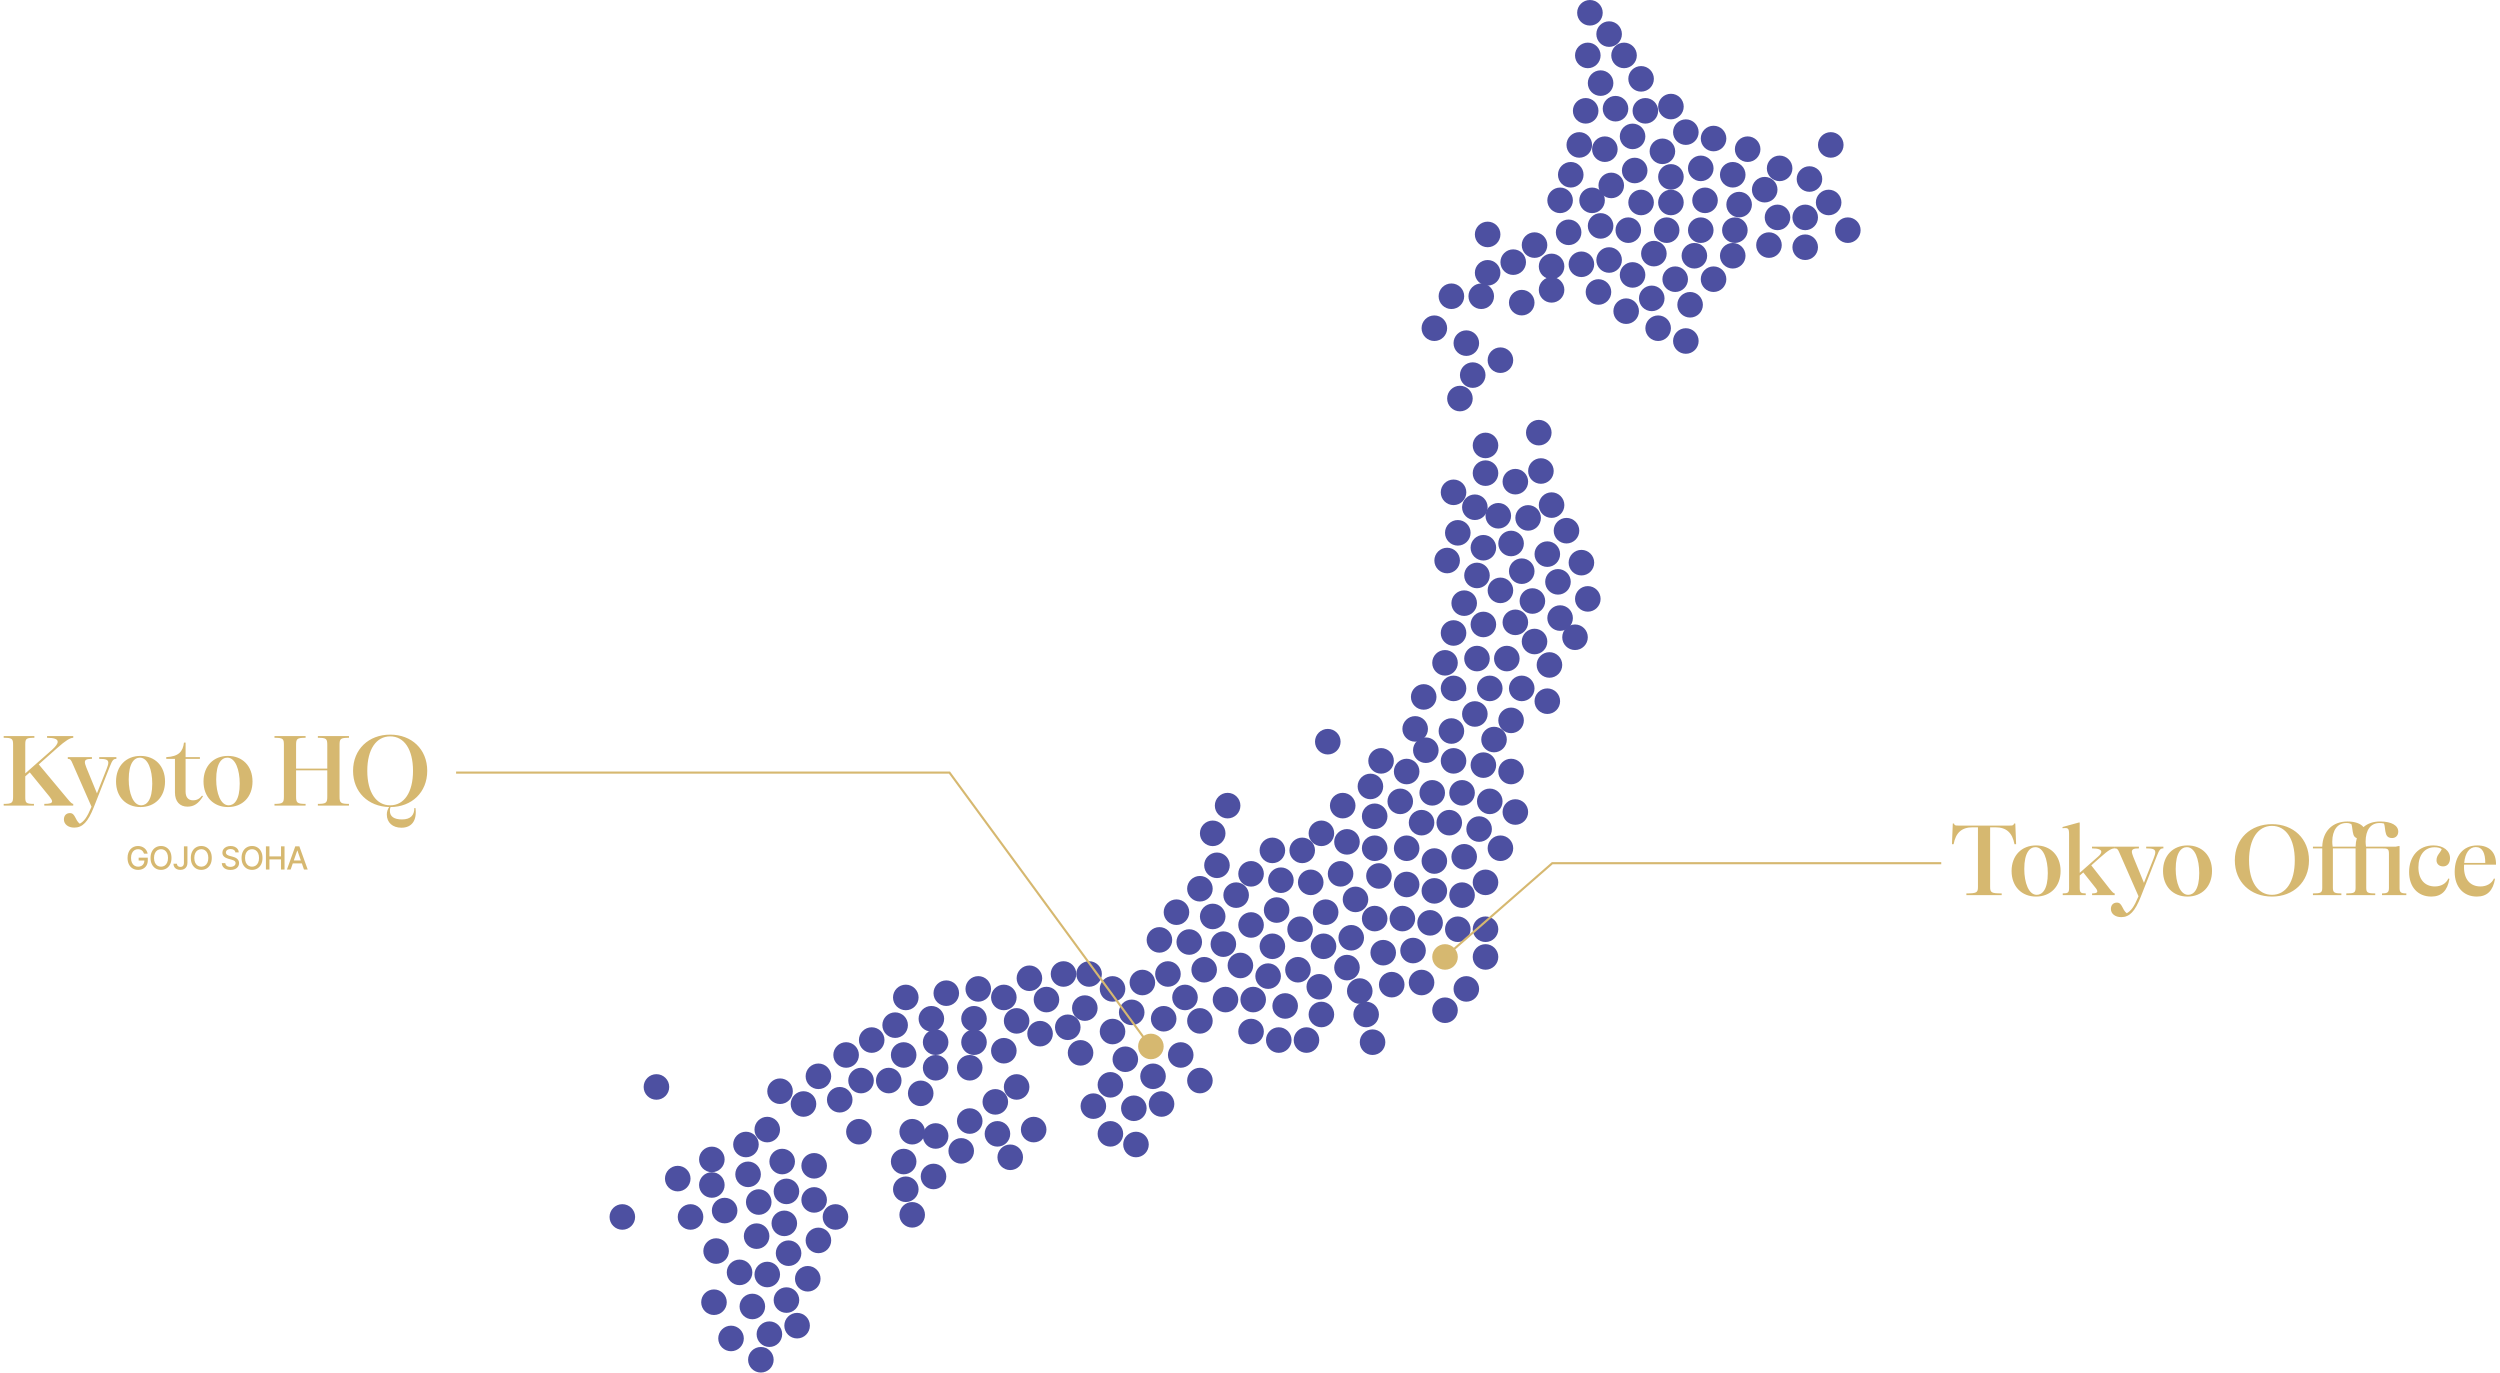 <svg width="1173" height="644" viewBox="0 0 1173 644" fill="none" xmlns="http://www.w3.org/2000/svg">
<circle cx="746" cy="6" r="6" fill="#4D50A1"/>
<circle cx="755" cy="16" r="6" fill="#4D50A1"/>
<circle cx="762" cy="26" r="6" fill="#4D50A1"/>
<circle cx="770" cy="37" r="6" fill="#4D50A1"/>
<circle cx="751" cy="39" r="6" fill="#4D50A1"/>
<circle cx="758" cy="51" r="6" fill="#4D50A1"/>
<circle cx="766" cy="64" r="6" fill="#4D50A1"/>
<circle cx="784" cy="83" r="6" fill="#4D50A1"/>
<circle cx="753" cy="70" r="6" fill="#4D50A1"/>
<circle cx="767" cy="80" r="6" fill="#4D50A1"/>
<circle cx="816" cy="96" r="6" fill="#4D50A1"/>
<circle cx="814" cy="108" r="6" fill="#4D50A1"/>
<circle cx="800" cy="94" r="6" fill="#4D50A1"/>
<circle cx="784" cy="95" r="6" fill="#4D50A1"/>
<circle cx="770" cy="95" r="6" fill="#4D50A1"/>
<circle cx="813" cy="120" r="6" fill="#4D50A1"/>
<circle cx="804" cy="131" r="6" fill="#4D50A1"/>
<circle cx="793" cy="143" r="6" fill="#4D50A1"/>
<circle cx="791" cy="160" r="6" fill="#4D50A1"/>
<circle cx="778" cy="154" r="6" fill="#4D50A1"/>
<circle cx="795" cy="120" r="6" fill="#4D50A1"/>
<circle cx="786" cy="131" r="6" fill="#4D50A1"/>
<circle cx="775" cy="140" r="6" fill="#4D50A1"/>
<circle cx="798" cy="108" r="6" fill="#4D50A1"/>
<circle cx="782" cy="108" r="6" fill="#4D50A1"/>
<circle cx="756" cy="87" r="6" fill="#4D50A1"/>
<circle cx="772" cy="52" r="6" fill="#4D50A1"/>
<circle cx="780" cy="71" r="6" fill="#4D50A1"/>
<circle cx="798" cy="79" r="6" fill="#4D50A1"/>
<circle cx="784" cy="50" r="6" fill="#4D50A1"/>
<circle cx="791" cy="62" r="6" fill="#4D50A1"/>
<circle cx="804" cy="65" r="6" fill="#4D50A1"/>
<circle cx="813" cy="82" r="6" fill="#4D50A1"/>
<circle cx="820" cy="70" r="6" fill="#4D50A1"/>
<circle cx="835" cy="79" r="6" fill="#4D50A1"/>
<circle cx="828" cy="89" r="6" fill="#4D50A1"/>
<circle cx="847" cy="116" r="6" fill="#4D50A1"/>
<circle cx="830" cy="115" r="6" fill="#4D50A1"/>
<circle cx="867" cy="108" r="6" fill="#4D50A1"/>
<circle cx="847" cy="102" r="6" fill="#4D50A1"/>
<circle cx="834" cy="102" r="6" fill="#4D50A1"/>
<circle cx="849" cy="84" r="6" fill="#4D50A1"/>
<circle cx="858" cy="95" r="6" fill="#4D50A1"/>
<circle cx="859" cy="68" r="6" fill="#4D50A1"/>
<circle cx="744" cy="52" r="6" fill="#4D50A1"/>
<circle cx="741" cy="68" r="6" fill="#4D50A1"/>
<circle cx="737" cy="82" r="6" fill="#4D50A1"/>
<circle cx="732" cy="94" r="6" fill="#4D50A1"/>
<circle cx="736" cy="109" r="6" fill="#4D50A1"/>
<circle cx="728" cy="136" r="6" fill="#4D50A1"/>
<circle cx="728" cy="125" r="6" fill="#4D50A1"/>
<circle cx="720" cy="115" r="6" fill="#4D50A1"/>
<circle cx="698" cy="110" r="6" fill="#4D50A1"/>
<circle cx="710" cy="123" r="6" fill="#4D50A1"/>
<circle cx="698" cy="128" r="6" fill="#4D50A1"/>
<circle cx="681" cy="139" r="6" fill="#4D50A1"/>
<circle cx="673" cy="154" r="6" fill="#4D50A1"/>
<circle cx="688" cy="161" r="6" fill="#4D50A1"/>
<circle cx="691" cy="176" r="6" fill="#4D50A1"/>
<circle cx="685" cy="187" r="6" fill="#4D50A1"/>
<circle cx="723" cy="221" r="6" fill="#4D50A1"/>
<circle cx="682" cy="231" r="6" fill="#4D50A1"/>
<circle cx="692" cy="238" r="6" fill="#4D50A1"/>
<circle cx="684" cy="250" r="6" fill="#4D50A1"/>
<circle cx="679" cy="263" r="6" fill="#4D50A1"/>
<circle cx="703" cy="242" r="6" fill="#4D50A1"/>
<circle cx="709" cy="255" r="6" fill="#4D50A1"/>
<circle cx="693" cy="270" r="6" fill="#4D50A1"/>
<circle cx="687" cy="283" r="6" fill="#4D50A1"/>
<circle cx="682" cy="297" r="6" fill="#4D50A1"/>
<circle cx="678" cy="311" r="6" fill="#4D50A1"/>
<circle cx="682" cy="357" r="6" fill="#4D50A1"/>
<circle cx="696" cy="293" r="6" fill="#4D50A1"/>
<circle cx="693" cy="309" r="6" fill="#4D50A1"/>
<circle cx="669" cy="352" r="6" fill="#4D50A1"/>
<circle cx="699" cy="323" r="6" fill="#4D50A1"/>
<circle cx="623" cy="348" r="6" fill="#4D50A1"/>
<circle cx="668" cy="327" r="6" fill="#4D50A1"/>
<circle cx="648" cy="357" r="6" fill="#4D50A1"/>
<circle cx="664" cy="342" r="6" fill="#4D50A1"/>
<circle cx="672" cy="372" r="6" fill="#4D50A1"/>
<circle cx="701" cy="347" r="6" fill="#4D50A1"/>
<circle cx="657" cy="376" r="6" fill="#4D50A1"/>
<circle cx="645" cy="383" r="6" fill="#4D50A1"/>
<circle cx="645" cy="398" r="6" fill="#4D50A1"/>
<circle cx="709" cy="362" r="6" fill="#4D50A1"/>
<circle cx="630" cy="378" r="6" fill="#4D50A1"/>
<circle cx="632" cy="395" r="6" fill="#4D50A1"/>
<circle cx="620" cy="391" r="6" fill="#4D50A1"/>
<circle cx="611" cy="399" r="6" fill="#4D50A1"/>
<circle cx="601" cy="413" r="6" fill="#4D50A1"/>
<circle cx="597" cy="399" r="6" fill="#4D50A1"/>
<circle cx="587" cy="410" r="6" fill="#4D50A1"/>
<circle cx="599" cy="427" r="6" fill="#4D50A1"/>
<circle cx="571" cy="406" r="6" fill="#4D50A1"/>
<circle cx="580" cy="420" r="6" fill="#4D50A1"/>
<circle cx="563" cy="417" r="6" fill="#4D50A1"/>
<circle cx="587" cy="434" r="6" fill="#4D50A1"/>
<circle cx="597" cy="444" r="6" fill="#4D50A1"/>
<circle cx="609" cy="455" r="6" fill="#4D50A1"/>
<circle cx="619" cy="463" r="6" fill="#4D50A1"/>
<circle cx="620" cy="476" r="6" fill="#4D50A1"/>
<circle cx="613" cy="488" r="6" fill="#4D50A1"/>
<circle cx="569" cy="430" r="6" fill="#4D50A1"/>
<circle cx="552" cy="428" r="6" fill="#4D50A1"/>
<circle cx="544" cy="441" r="6" fill="#4D50A1"/>
<circle cx="546" cy="478" r="6" fill="#4D50A1"/>
<circle cx="507" cy="494" r="6" fill="#4D50A1"/>
<circle cx="522" cy="484" r="6" fill="#4D50A1"/>
<circle cx="563" cy="479" r="6" fill="#4D50A1"/>
<circle cx="563" cy="507" r="6" fill="#4D50A1"/>
<circle cx="554" cy="495" r="6" fill="#4D50A1"/>
<circle cx="545" cy="518" r="6" fill="#4D50A1"/>
<circle cx="541" cy="505" r="6" fill="#4D50A1"/>
<circle cx="532" cy="520" r="6" fill="#4D50A1"/>
<circle cx="513" cy="519" r="6" fill="#4D50A1"/>
<circle cx="521" cy="509" r="6" fill="#4D50A1"/>
<circle cx="528" cy="497" r="6" fill="#4D50A1"/>
<circle cx="540" cy="491" r="6" fill="#D6B870"/>
<circle cx="533" cy="537" r="6" fill="#4D50A1"/>
<circle cx="521" cy="532" r="6" fill="#4D50A1"/>
<circle cx="556" cy="468" r="6" fill="#4D50A1"/>
<circle cx="536" cy="461" r="6" fill="#4D50A1"/>
<circle cx="531" cy="475" r="6" fill="#4D50A1"/>
<circle cx="522" cy="464" r="6" fill="#4D50A1"/>
<circle cx="501" cy="482" r="6" fill="#4D50A1"/>
<circle cx="488" cy="485" r="6" fill="#4D50A1"/>
<circle cx="468" cy="532" r="6" fill="#4D50A1"/>
<circle cx="467" cy="517" r="6" fill="#4D50A1"/>
<circle cx="451" cy="540" r="6" fill="#4D50A1"/>
<circle cx="455" cy="526" r="6" fill="#4D50A1"/>
<circle cx="428" cy="531" r="6" fill="#4D50A1"/>
<circle cx="439" cy="533" r="6" fill="#4D50A1"/>
<circle cx="425" cy="558" r="6" fill="#4D50A1"/>
<circle cx="428" cy="570" r="6" fill="#4D50A1"/>
<circle cx="438" cy="552" r="6" fill="#4D50A1"/>
<circle cx="424" cy="545" r="6" fill="#4D50A1"/>
<circle cx="403" cy="531" r="6" fill="#4D50A1"/>
<circle cx="485" cy="530" r="6" fill="#4D50A1"/>
<circle cx="474" cy="543" r="6" fill="#4D50A1"/>
<circle cx="477" cy="510" r="6" fill="#4D50A1"/>
<circle cx="509" cy="473" r="6" fill="#4D50A1"/>
<circle cx="511" cy="457" r="6" fill="#4D50A1"/>
<circle cx="491" cy="469" r="6" fill="#4D50A1"/>
<circle cx="477" cy="479" r="6" fill="#4D50A1"/>
<circle cx="455" cy="501" r="6" fill="#4D50A1"/>
<circle cx="432" cy="513" r="6" fill="#4D50A1"/>
<circle cx="417" cy="507" r="6" fill="#4D50A1"/>
<circle cx="457" cy="489" r="6" fill="#4D50A1"/>
<circle cx="439" cy="501" r="6" fill="#4D50A1"/>
<circle cx="471" cy="493" r="6" fill="#4D50A1"/>
<circle cx="499" cy="457" r="6" fill="#4D50A1"/>
<circle cx="483" cy="459" r="6" fill="#4D50A1"/>
<circle cx="471" cy="468" r="6" fill="#4D50A1"/>
<circle cx="457" cy="478" r="6" fill="#4D50A1"/>
<circle cx="439" cy="489" r="6" fill="#4D50A1"/>
<circle cx="437" cy="478" r="6" fill="#4D50A1"/>
<circle cx="424" cy="495" r="6" fill="#4D50A1"/>
<circle cx="420" cy="481" r="6" fill="#4D50A1"/>
<circle cx="397" cy="495" r="6" fill="#4D50A1"/>
<circle cx="384" cy="505" r="6" fill="#4D50A1"/>
<circle cx="377" cy="518" r="6" fill="#4D50A1"/>
<circle cx="367" cy="545" r="6" fill="#4D50A1"/>
<circle cx="369" cy="559" r="6" fill="#4D50A1"/>
<circle cx="356" cy="564" r="6" fill="#4D50A1"/>
<circle cx="351" cy="551" r="6" fill="#4D50A1"/>
<circle cx="324" cy="571" r="6" fill="#4D50A1"/>
<circle cx="318" cy="553" r="6" fill="#4D50A1"/>
<circle cx="308" cy="510" r="6" fill="#4D50A1"/>
<circle cx="292" cy="571" r="6" fill="#4D50A1"/>
<circle cx="340" cy="568" r="6" fill="#4D50A1"/>
<circle cx="336" cy="587" r="6" fill="#4D50A1"/>
<circle cx="334" cy="556" r="6" fill="#4D50A1"/>
<circle cx="334" cy="544" r="6" fill="#4D50A1"/>
<circle cx="366" cy="512" r="6" fill="#4D50A1"/>
<circle cx="360" cy="530" r="6" fill="#4D50A1"/>
<circle cx="350" cy="537" r="6" fill="#4D50A1"/>
<circle cx="409" cy="488" r="6" fill="#4D50A1"/>
<circle cx="404" cy="507" r="6" fill="#4D50A1"/>
<circle cx="394" cy="516" r="6" fill="#4D50A1"/>
<circle cx="382" cy="547" r="6" fill="#4D50A1"/>
<circle cx="392" cy="571" r="6" fill="#4D50A1"/>
<circle cx="384" cy="582" r="6" fill="#4D50A1"/>
<circle cx="382" cy="563" r="6" fill="#4D50A1"/>
<circle cx="368" cy="574" r="6" fill="#4D50A1"/>
<circle cx="355" cy="580" r="6" fill="#4D50A1"/>
<circle cx="335" cy="611" r="6" fill="#4D50A1"/>
<circle cx="353" cy="613" r="6" fill="#4D50A1"/>
<circle cx="357" cy="638" r="6" fill="#4D50A1"/>
<circle cx="343" cy="628" r="6" fill="#4D50A1"/>
<circle cx="369" cy="610" r="6" fill="#4D50A1"/>
<circle cx="361" cy="626" r="6" fill="#4D50A1"/>
<circle cx="374" cy="622" r="6" fill="#4D50A1"/>
<circle cx="347" cy="597" r="6" fill="#4D50A1"/>
<circle cx="379" cy="600" r="6" fill="#4D50A1"/>
<circle cx="370" cy="588" r="6" fill="#4D50A1"/>
<circle cx="360" cy="598" r="6" fill="#4D50A1"/>
<circle cx="459" cy="464" r="6" fill="#4D50A1"/>
<circle cx="444" cy="466" r="6" fill="#4D50A1"/>
<circle cx="425" cy="468" r="6" fill="#4D50A1"/>
<circle cx="558" cy="442" r="6" fill="#4D50A1"/>
<circle cx="548" cy="457" r="6" fill="#4D50A1"/>
<circle cx="574" cy="443" r="6" fill="#4D50A1"/>
<circle cx="565" cy="455" r="6" fill="#4D50A1"/>
<circle cx="582" cy="453" r="6" fill="#4D50A1"/>
<circle cx="575" cy="469" r="6" fill="#4D50A1"/>
<circle cx="595" cy="458" r="6" fill="#4D50A1"/>
<circle cx="588" cy="469" r="6" fill="#4D50A1"/>
<circle cx="603" cy="472" r="6" fill="#4D50A1"/>
<circle cx="587" cy="484" r="6" fill="#4D50A1"/>
<circle cx="600" cy="488" r="6" fill="#4D50A1"/>
<circle cx="569" cy="391" r="6" fill="#4D50A1"/>
<circle cx="576" cy="378" r="6" fill="#4D50A1"/>
<circle cx="615" cy="414" r="6" fill="#4D50A1"/>
<circle cx="622" cy="428" r="6" fill="#4D50A1"/>
<circle cx="634" cy="440" r="6" fill="#4D50A1"/>
<circle cx="638" cy="465" r="6" fill="#4D50A1"/>
<circle cx="641" cy="476" r="6" fill="#4D50A1"/>
<circle cx="644" cy="489" r="6" fill="#4D50A1"/>
<circle cx="632" cy="454" r="6" fill="#4D50A1"/>
<circle cx="621" cy="444" r="6" fill="#4D50A1"/>
<circle cx="610" cy="436" r="6" fill="#4D50A1"/>
<circle cx="696" cy="359" r="6" fill="#4D50A1"/>
<circle cx="643" cy="369" r="6" fill="#4D50A1"/>
<circle cx="681" cy="343" r="6" fill="#4D50A1"/>
<circle cx="667" cy="386" r="6" fill="#4D50A1"/>
<circle cx="660" cy="398" r="6" fill="#4D50A1"/>
<circle cx="692" cy="335" r="6" fill="#4D50A1"/>
<circle cx="686" cy="372" r="6" fill="#4D50A1"/>
<circle cx="682" cy="323" r="6" fill="#4D50A1"/>
<circle cx="660" cy="362" r="6" fill="#4D50A1"/>
<circle cx="707" cy="309" r="6" fill="#4D50A1"/>
<circle cx="699" cy="376" r="6" fill="#4D50A1"/>
<circle cx="709" cy="338" r="6" fill="#4D50A1"/>
<circle cx="680" cy="386" r="6" fill="#4D50A1"/>
<circle cx="673" cy="404" r="6" fill="#4D50A1"/>
<circle cx="720" cy="301" r="6" fill="#4D50A1"/>
<circle cx="696" cy="257" r="6" fill="#4D50A1"/>
<circle cx="717" cy="243" r="6" fill="#4D50A1"/>
<circle cx="726" cy="260" r="6" fill="#4D50A1"/>
<circle cx="731" cy="273" r="6" fill="#4D50A1"/>
<circle cx="714" cy="268" r="6" fill="#4D50A1"/>
<circle cx="704" cy="277" r="6" fill="#4D50A1"/>
<circle cx="719" cy="282" r="6" fill="#4D50A1"/>
<circle cx="711" cy="292" r="6" fill="#4D50A1"/>
<circle cx="728" cy="237" r="6" fill="#4D50A1"/>
<circle cx="735" cy="249" r="6" fill="#4D50A1"/>
<circle cx="742" cy="264" r="6" fill="#4D50A1"/>
<circle cx="745" cy="281" r="6" fill="#4D50A1"/>
<circle cx="732" cy="290" r="6" fill="#4D50A1"/>
<circle cx="739" cy="299" r="6" fill="#4D50A1"/>
<circle cx="727" cy="312" r="6" fill="#4D50A1"/>
<circle cx="711" cy="381" r="6" fill="#4D50A1"/>
<circle cx="726" cy="329" r="6" fill="#4D50A1"/>
<circle cx="694" cy="389" r="6" fill="#4D50A1"/>
<circle cx="687" cy="402" r="6" fill="#4D50A1"/>
<circle cx="686" cy="420" r="6" fill="#4D50A1"/>
<circle cx="697" cy="449" r="6" fill="#4D50A1"/>
<circle cx="697" cy="436" r="6" fill="#4D50A1"/>
<circle cx="684" cy="436" r="6" fill="#4D50A1"/>
<circle cx="671" cy="433" r="6" fill="#4D50A1"/>
<circle cx="658" cy="431" r="6" fill="#4D50A1"/>
<circle cx="663" cy="446" r="6" fill="#4D50A1"/>
<circle cx="688" cy="464" r="6" fill="#4D50A1"/>
<circle cx="678" cy="474" r="6" fill="#4D50A1"/>
<circle cx="667" cy="461" r="6" fill="#4D50A1"/>
<circle cx="645" cy="431" r="6" fill="#4D50A1"/>
<circle cx="649" cy="447" r="6" fill="#4D50A1"/>
<circle cx="653" cy="462" r="6" fill="#4D50A1"/>
<circle cx="636" cy="422" r="6" fill="#4D50A1"/>
<circle cx="678" cy="449" r="6" fill="#D6B870"/>
<circle cx="673" cy="418" r="6" fill="#4D50A1"/>
<circle cx="660" cy="415" r="6" fill="#4D50A1"/>
<circle cx="647" cy="411" r="6" fill="#4D50A1"/>
<circle cx="629" cy="410" r="6" fill="#4D50A1"/>
<circle cx="697" cy="414" r="6" fill="#4D50A1"/>
<circle cx="714" cy="323" r="6" fill="#4D50A1"/>
<circle cx="704" cy="398" r="6" fill="#4D50A1"/>
<circle cx="711" cy="226" r="6" fill="#4D50A1"/>
<circle cx="697" cy="222" r="6" fill="#4D50A1"/>
<circle cx="722" cy="203" r="6" fill="#4D50A1"/>
<circle cx="697" cy="209" r="6" fill="#4D50A1"/>
<circle cx="704" cy="169" r="6" fill="#4D50A1"/>
<circle cx="695" cy="139" r="6" fill="#4D50A1"/>
<circle cx="714" cy="142" r="6" fill="#4D50A1"/>
<circle cx="766" cy="129" r="6" fill="#4D50A1"/>
<circle cx="763" cy="146" r="6" fill="#4D50A1"/>
<circle cx="755" cy="122" r="6" fill="#4D50A1"/>
<circle cx="742" cy="124" r="6" fill="#4D50A1"/>
<circle cx="750" cy="137" r="6" fill="#4D50A1"/>
<circle cx="747" cy="94" r="6" fill="#4D50A1"/>
<circle cx="764" cy="108" r="6" fill="#4D50A1"/>
<circle cx="776" cy="119" r="6" fill="#4D50A1"/>
<circle cx="751" cy="106" r="6" fill="#4D50A1"/>
<circle cx="745" cy="26" r="6" fill="#4D50A1"/>
<path d="M679 448.125L728.332 405H910.832" stroke="#D6B870"/>
<path d="M925.512 388.176C920.424 388.176 917.64 390.72 916.632 396.096H915.864L916.248 386.4H916.824C917.016 387.264 917.352 387.36 918.888 387.36H942.936C944.424 387.36 944.76 387.264 945 386.4H945.576L945.96 396.096H945.192C944.184 390.72 941.4 388.176 936.312 388.176H933.768V416.112C933.768 418.8 934.344 419.184 939.192 419.184V420H922.632V419.184C927.48 419.184 928.056 418.8 928.056 416.112V388.176H925.512ZM955.309 420.672C948.589 420.672 943.837 415.968 943.837 408.672C943.837 401.376 948.589 396.672 955.309 396.672C962.077 396.672 966.829 401.376 966.829 408.672C966.829 415.968 962.077 420.672 955.309 420.672ZM949.789 407.712C949.789 414.144 951.853 419.856 955.645 419.856C958.237 419.856 960.829 417.36 960.829 409.68C960.829 403.2 958.813 397.488 955.021 397.488C952.429 397.488 949.789 399.984 949.789 407.712ZM967.833 419.184C970.377 419.184 970.809 418.8 970.809 416.64V391.536C970.809 388.656 970.425 388.272 967.737 388.608V388.032L975.417 385.92H975.801V409.536L984.489 401.856C985.497 400.992 985.929 400.224 985.929 399.648C985.929 398.592 984.393 398.064 981.561 398.064V397.248H992.217V398.064C990.825 398.064 989.481 398.688 985.497 402.24L981.225 406.032L989.769 416.928C991.065 418.56 991.689 419.184 992.217 419.184V420H981.609V419.184C983.289 419.184 984.057 418.896 984.057 418.176C984.057 417.84 983.865 417.36 983.433 416.832L977.481 409.344L975.801 410.784V416.64C975.801 418.8 976.329 419.184 978.633 419.184V420H967.833V419.184ZM995.28 430.32C992.448 430.32 990.432 428.736 990.432 426.48C990.432 424.608 991.584 423.504 993.264 423.504C995.808 423.504 995.616 426.768 997.872 428.496C999.888 427.344 1001.23 425.664 1003.39 420.528L994.416 400.08C993.744 398.448 993.36 398.064 992.256 398.064V397.248H1003.58V398.064C1001.28 398.064 1000.27 398.4 1000.27 399.6C1000.27 400.224 1000.56 401.04 1000.99 402.192L1005.94 414.24L1010.5 402.72C1010.98 401.472 1011.26 400.56 1011.26 399.888C1011.26 398.352 1009.92 398.064 1006.99 398.064V397.248H1015.06V398.064C1013.81 398.064 1013.23 398.4 1012.03 401.52L1004.45 420.768C1001.76 427.584 999.216 430.32 995.28 430.32ZM1026.36 420.672C1019.64 420.672 1014.89 415.968 1014.89 408.672C1014.89 401.376 1019.64 396.672 1026.36 396.672C1033.13 396.672 1037.88 401.376 1037.88 408.672C1037.88 415.968 1033.13 420.672 1026.36 420.672ZM1020.84 407.712C1020.84 414.144 1022.91 419.856 1026.7 419.856C1029.29 419.856 1031.88 417.36 1031.88 409.68C1031.88 403.2 1029.87 397.488 1026.08 397.488C1023.48 397.488 1020.84 399.984 1020.84 407.712ZM1066.01 420.672C1055.97 420.672 1048.58 413.856 1048.58 403.68C1048.58 393.504 1055.97 386.688 1066.01 386.688C1076.04 386.688 1083.38 393.504 1083.38 403.68C1083.38 413.856 1076.04 420.672 1066.01 420.672ZM1055.25 403.68C1055.25 413.808 1059.48 419.856 1066.01 419.856C1072.53 419.856 1076.71 413.808 1076.71 403.68C1076.71 393.552 1072.53 387.504 1066.01 387.504C1059.48 387.504 1055.25 393.552 1055.25 403.68ZM1085.23 419.184C1088.97 419.184 1089.6 418.896 1089.6 416.496V398.064H1085.23V397.248H1089.6C1089.84 390.048 1094.35 385.44 1101.45 385.44C1104.91 385.44 1107.64 386.4 1108.94 388.08C1110.96 386.304 1113.64 385.44 1116.76 385.44C1122.19 385.44 1125.26 387.36 1125.26 390.192C1125.26 392.016 1124.06 393.216 1122.33 393.216C1120.99 393.216 1120.03 392.688 1119.55 391.392C1118.97 389.808 1119.07 387.6 1118.59 386.4C1117.77 386.208 1117.29 386.16 1116.52 386.16C1112.25 386.16 1109.95 389.472 1109.95 394.896C1109.95 395.472 1110 396.288 1110.14 397.248H1124.16L1125.45 396.96H1125.88V416.592C1125.88 418.608 1126.36 419.184 1129.05 419.184V420H1117.63V419.184C1120.36 419.184 1120.89 418.608 1120.89 416.592V400.608C1120.89 398.16 1120.27 398.064 1117.44 398.064H1110.24V416.496C1110.24 418.8 1110.81 419.184 1114.46 419.184V420H1100.88V419.184C1104.62 419.184 1105.24 418.896 1105.24 416.496V398.064H1094.59V416.496C1094.59 418.8 1095.26 419.184 1098.57 419.184V420H1085.23V419.184ZM1094.3 394.896C1094.3 395.616 1094.35 396.288 1094.49 397.248H1105.24C1105.29 395.76 1105.48 394.464 1105.82 393.264C1105.1 393.024 1104.52 392.496 1104.24 391.632C1103.71 390 1103.71 387.888 1103.32 386.736C1102.41 386.256 1101.93 386.16 1100.83 386.16C1096.84 386.16 1094.3 389.472 1094.3 394.896ZM1140.77 420.672C1134.43 420.672 1130.35 416.16 1130.35 409.152C1130.35 401.616 1135.01 396.672 1141.73 396.672C1146.43 396.672 1149.55 399.12 1149.55 402.672C1149.55 405.024 1148.3 406.512 1146.29 406.512C1144.51 406.512 1143.21 405.408 1143.21 403.632C1143.21 401.184 1144.99 400.224 1145.66 398.4C1144.94 397.824 1143.74 397.536 1142.3 397.536C1137.65 397.536 1134.72 401.184 1134.72 406.944C1134.72 412.608 1137.69 415.92 1142.45 415.92C1145.33 415.92 1147.73 414.576 1148.78 412.176L1149.26 412.368C1148.35 417.888 1145.61 420.672 1140.77 420.672ZM1162.15 420.672C1155.82 420.672 1151.74 416.112 1151.74 409.152C1151.74 401.568 1155.72 396.672 1162.3 396.672C1168.06 396.672 1171.23 399.936 1171.13 405.696H1156.15C1156.11 406.08 1156.11 406.464 1156.11 406.896C1156.11 412.656 1159.08 415.92 1163.83 415.92C1166.71 415.92 1169.11 414.576 1170.17 412.176L1170.65 412.368C1169.74 417.888 1167 420.672 1162.15 420.672ZM1156.2 404.88H1166.09C1166.09 400.272 1164.75 397.44 1161.67 397.44C1158.65 397.44 1156.63 400.176 1156.2 404.88Z" fill="#D6B870"/>
<path d="M1.728 377.184C5.664 377.184 6.144 376.656 6.144 373.776V349.584C6.144 346.608 5.76 346.176 1.728 346.176V345.36H16.128V346.176C12.384 346.176 11.856 346.512 11.856 349.248V362.88L24.432 351.792C26.208 350.16 27.072 348.96 27.072 348.048C27.072 346.752 25.344 346.176 22.08 346.176V345.36H34.368V346.176C32.928 346.176 30.864 347.376 26.832 350.976L18.192 358.656L31.488 374.592C33.216 376.704 33.84 377.184 34.368 377.184V378H20.784V377.184C23.328 377.184 24.432 376.848 24.432 375.984C24.432 375.456 24 374.736 23.232 373.776L13.968 362.4L11.856 364.272V374.064C11.856 376.752 12.288 377.184 15.936 377.184V378H1.728V377.184ZM34.832 388.32C32 388.32 29.984 386.736 29.984 384.48C29.984 382.608 31.136 381.504 32.816 381.504C35.36 381.504 35.168 384.768 37.424 386.496C39.44 385.344 40.784 383.664 42.944 378.528L33.968 358.08C33.296 356.448 32.912 356.064 31.808 356.064V355.248H43.136V356.064C40.832 356.064 39.824 356.4 39.824 357.6C39.824 358.224 40.112 359.04 40.544 360.192L45.488 372.24L50.048 360.72C50.528 359.472 50.816 358.56 50.816 357.888C50.816 356.352 49.472 356.064 46.544 356.064V355.248H54.608V356.064C53.36 356.064 52.784 356.4 51.584 359.52L44 378.768C41.312 385.584 38.768 388.32 34.832 388.32ZM65.916 378.672C59.196 378.672 54.444 373.968 54.444 366.672C54.444 359.376 59.196 354.672 65.916 354.672C72.684 354.672 77.436 359.376 77.436 366.672C77.436 373.968 72.684 378.672 65.916 378.672ZM60.396 365.712C60.396 372.144 62.46 377.856 66.252 377.856C68.844 377.856 71.436 375.36 71.436 367.68C71.436 361.2 69.42 355.488 65.628 355.488C63.036 355.488 60.396 357.984 60.396 365.712ZM87.944 378.48C84.344 378.48 82.088 376.08 82.088 371.808V356.064H78.008V355.248C83.816 354.96 85.832 352.656 86.312 348.432H87.08V355.248H93.8V356.064H87.08V371.424C87.08 373.968 88.232 375.504 90.536 375.504C92.552 375.504 93.752 374.64 94.808 373.296L95.24 373.632C93.128 377.04 91.016 378.48 87.944 378.48ZM106.958 378.672C100.238 378.672 95.486 373.968 95.486 366.672C95.486 359.376 100.238 354.672 106.958 354.672C113.726 354.672 118.478 359.376 118.478 366.672C118.478 373.968 113.726 378.672 106.958 378.672ZM101.438 365.712C101.438 372.144 103.502 377.856 107.294 377.856C109.886 377.856 112.478 375.36 112.478 367.68C112.478 361.2 110.462 355.488 106.67 355.488C104.078 355.488 101.438 357.984 101.438 365.712ZM149.143 377.184C153.079 377.184 153.559 376.656 153.559 373.776V361.44H138.919V373.776C138.919 376.656 139.447 377.184 143.383 377.184V378H128.791V377.184C132.727 377.184 133.207 376.656 133.207 373.776V349.584C133.207 346.608 132.823 346.176 128.791 346.176V345.36H143.383V346.176C139.351 346.176 138.919 346.608 138.919 349.584V360.624H153.559V349.584C153.559 346.608 153.175 346.176 149.143 346.176V345.36H163.735V346.176C159.703 346.176 159.319 346.608 159.319 349.584V373.776C159.319 376.656 159.799 377.184 163.735 377.184V378H149.143V377.184ZM188.361 388.368C184.233 388.368 181.497 385.968 181.497 382.176C181.497 380.784 181.929 379.632 182.601 378.672C172.809 378.432 165.657 371.664 165.657 361.68C165.657 351.504 173.049 344.688 183.081 344.688C193.113 344.688 200.457 351.504 200.457 361.68C200.457 371.808 193.161 378.624 183.225 378.672C182.985 379.248 182.937 379.92 182.937 380.496C182.937 383.136 184.953 384.48 188.601 384.48C192.777 384.48 194.409 382.368 194.409 379.152H194.937C195.705 384.96 193.209 388.368 188.361 388.368ZM172.329 361.68C172.329 371.808 176.553 377.856 183.081 377.856C189.609 377.856 193.785 371.808 193.785 361.68C193.785 351.552 189.609 345.504 183.081 345.504C176.553 345.504 172.329 351.552 172.329 361.68Z" fill="#D6B870"/>
<path d="M67.581 400.537C67.478 400.214 67.34 399.925 67.166 399.669C66.995 399.41 66.791 399.19 66.553 399.009C66.315 398.824 66.044 398.684 65.738 398.588C65.436 398.492 65.104 398.444 64.742 398.444C64.128 398.444 63.574 398.602 63.08 398.918C62.587 399.234 62.196 399.697 61.908 400.308C61.624 400.915 61.482 401.659 61.482 402.54C61.482 403.424 61.626 404.172 61.914 404.783C62.201 405.393 62.596 405.857 63.096 406.173C63.597 406.489 64.167 406.647 64.806 406.647C65.399 406.647 65.916 406.526 66.356 406.285C66.8 406.043 67.143 405.702 67.384 405.262C67.629 404.818 67.752 404.296 67.752 403.696L68.178 403.776H65.056V402.418H69.344V403.659C69.344 404.575 69.149 405.37 68.758 406.045C68.371 406.716 67.835 407.235 67.15 407.6C66.468 407.966 65.687 408.149 64.806 408.149C63.819 408.149 62.952 407.922 62.207 407.467C61.465 407.013 60.886 406.368 60.47 405.534C60.055 404.696 59.847 403.701 59.847 402.551C59.847 401.681 59.968 400.9 60.209 400.207C60.451 399.515 60.79 398.927 61.227 398.444C61.667 397.957 62.184 397.586 62.777 397.331C63.373 397.071 64.025 396.942 64.731 396.942C65.321 396.942 65.87 397.029 66.377 397.203C66.889 397.377 67.343 397.624 67.741 397.943C68.142 398.263 68.474 398.643 68.737 399.083C69 399.52 69.178 400.005 69.27 400.537H67.581ZM80.46 402.545C80.46 403.71 80.247 404.712 79.821 405.55C79.395 406.384 78.811 407.027 78.068 407.478C77.33 407.925 76.49 408.149 75.549 408.149C74.604 408.149 73.761 407.925 73.019 407.478C72.28 407.027 71.698 406.382 71.272 405.544C70.845 404.706 70.632 403.707 70.632 402.545C70.632 401.381 70.845 400.381 71.272 399.547C71.698 398.708 72.28 398.066 73.019 397.618C73.761 397.167 74.604 396.942 75.549 396.942C76.49 396.942 77.33 397.167 78.068 397.618C78.811 398.066 79.395 398.708 79.821 399.547C80.247 400.381 80.46 401.381 80.46 402.545ZM78.83 402.545C78.83 401.658 78.686 400.91 78.399 400.303C78.115 399.692 77.724 399.23 77.227 398.918C76.733 398.602 76.174 398.444 75.549 398.444C74.92 398.444 74.359 398.602 73.866 398.918C73.372 399.23 72.981 399.692 72.694 400.303C72.41 400.91 72.268 401.658 72.268 402.545C72.268 403.433 72.41 404.183 72.694 404.793C72.981 405.401 73.372 405.862 73.866 406.178C74.359 406.491 74.92 406.647 75.549 406.647C76.174 406.647 76.733 406.491 77.227 406.178C77.724 405.862 78.115 405.401 78.399 404.793C78.686 404.183 78.83 403.433 78.83 402.545ZM86.302 397.091H87.943V404.825C87.943 405.525 87.804 406.123 87.527 406.62C87.254 407.118 86.869 407.498 86.371 407.76C85.874 408.02 85.292 408.149 84.624 408.149C84.01 408.149 83.458 408.037 82.968 407.814C82.481 407.59 82.096 407.265 81.812 406.839C81.531 406.409 81.391 405.887 81.391 405.273H83.026C83.026 405.575 83.096 405.836 83.234 406.056C83.376 406.276 83.57 406.448 83.815 406.572C84.063 406.693 84.347 406.754 84.667 406.754C85.015 406.754 85.31 406.681 85.551 406.535C85.796 406.386 85.983 406.168 86.111 405.88C86.238 405.592 86.302 405.241 86.302 404.825V397.091ZM99.365 402.545C99.365 403.71 99.152 404.712 98.726 405.55C98.299 406.384 97.715 407.027 96.973 407.478C96.234 407.925 95.395 408.149 94.454 408.149C93.509 408.149 92.665 407.925 91.923 407.478C91.185 407.027 90.602 406.382 90.176 405.544C89.75 404.706 89.537 403.707 89.537 402.545C89.537 401.381 89.75 400.381 90.176 399.547C90.602 398.708 91.185 398.066 91.923 397.618C92.665 397.167 93.509 396.942 94.454 396.942C95.395 396.942 96.234 397.167 96.973 397.618C97.715 398.066 98.299 398.708 98.726 399.547C99.152 400.381 99.365 401.381 99.365 402.545ZM97.735 402.545C97.735 401.658 97.591 400.91 97.303 400.303C97.019 399.692 96.629 399.23 96.131 398.918C95.638 398.602 95.079 398.444 94.454 398.444C93.825 398.444 93.264 398.602 92.77 398.918C92.277 399.23 91.886 399.692 91.598 400.303C91.314 400.91 91.172 401.658 91.172 402.545C91.172 403.433 91.314 404.183 91.598 404.793C91.886 405.401 92.277 405.862 92.77 406.178C93.264 406.491 93.825 406.647 94.454 406.647C95.079 406.647 95.638 406.491 96.131 406.178C96.629 405.862 97.019 405.401 97.303 404.793C97.591 404.183 97.735 403.433 97.735 402.545ZM110.437 399.957C110.38 399.452 110.145 399.062 109.733 398.785C109.321 398.504 108.803 398.364 108.178 398.364C107.731 398.364 107.343 398.435 107.017 398.577C106.69 398.716 106.436 398.907 106.255 399.152C106.078 399.394 105.989 399.669 105.989 399.978C105.989 400.237 106.049 400.461 106.17 400.649C106.294 400.837 106.456 400.995 106.655 401.123C106.857 401.248 107.074 401.352 107.304 401.438C107.535 401.519 107.757 401.587 107.97 401.64L109.036 401.917C109.384 402.002 109.741 402.118 110.106 402.263C110.472 402.409 110.811 402.6 111.124 402.838C111.436 403.076 111.688 403.371 111.88 403.723C112.075 404.074 112.173 404.495 112.173 404.985C112.173 405.603 112.013 406.152 111.694 406.631C111.378 407.11 110.918 407.489 110.314 407.766C109.714 408.043 108.988 408.181 108.135 408.181C107.319 408.181 106.612 408.051 106.015 407.792C105.419 407.533 104.952 407.165 104.614 406.69C104.277 406.21 104.091 405.642 104.055 404.985H105.706C105.738 405.379 105.866 405.708 106.09 405.971C106.317 406.23 106.607 406.423 106.958 406.551C107.313 406.675 107.702 406.738 108.125 406.738C108.59 406.738 109.004 406.665 109.366 406.519C109.732 406.37 110.019 406.164 110.229 405.901C110.438 405.635 110.543 405.324 110.543 404.969C110.543 404.646 110.451 404.381 110.266 404.175C110.085 403.969 109.838 403.799 109.526 403.664C109.217 403.529 108.867 403.41 108.476 403.307L107.187 402.956C106.314 402.718 105.621 402.368 105.11 401.906C104.602 401.445 104.348 400.834 104.348 400.074C104.348 399.445 104.519 398.897 104.859 398.428C105.2 397.959 105.662 397.595 106.244 397.336C106.827 397.073 107.484 396.942 108.215 396.942C108.954 396.942 109.606 397.071 110.17 397.331C110.738 397.59 111.186 397.947 111.513 398.401C111.839 398.852 112.01 399.371 112.024 399.957H110.437ZM123.166 402.545C123.166 403.71 122.953 404.712 122.527 405.55C122.101 406.384 121.517 407.027 120.774 407.478C120.036 407.925 119.196 408.149 118.255 408.149C117.31 408.149 116.467 407.925 115.725 407.478C114.986 407.027 114.404 406.382 113.978 405.544C113.551 404.706 113.338 403.707 113.338 402.545C113.338 401.381 113.551 400.381 113.978 399.547C114.404 398.708 114.986 398.066 115.725 397.618C116.467 397.167 117.31 396.942 118.255 396.942C119.196 396.942 120.036 397.167 120.774 397.618C121.517 398.066 122.101 398.708 122.527 399.547C122.953 400.381 123.166 401.381 123.166 402.545ZM121.536 402.545C121.536 401.658 121.392 400.91 121.105 400.303C120.821 399.692 120.43 399.23 119.933 398.918C119.439 398.602 118.88 398.444 118.255 398.444C117.626 398.444 117.065 398.602 116.572 398.918C116.078 399.23 115.687 399.692 115.4 400.303C115.116 400.91 114.974 401.658 114.974 402.545C114.974 403.433 115.116 404.183 115.4 404.793C115.687 405.401 116.078 405.862 116.572 406.178C117.065 406.491 117.626 406.647 118.255 406.647C118.88 406.647 119.439 406.491 119.933 406.178C120.43 405.862 120.821 405.401 121.105 404.793C121.392 404.183 121.536 403.433 121.536 402.545ZM124.768 408V397.091H126.414V401.832H131.853V397.091H133.504V408H131.853V403.243H126.414V408H124.768ZM136.373 408H134.625L138.551 397.091H140.453L144.379 408H142.631L139.547 399.072H139.462L136.373 408ZM136.666 403.728H142.333V405.113H136.666V403.728Z" fill="#D6B870"/>
<path d="M540.625 492.247L445.5 362.5L214 362.5" stroke="#D6B870"/>
</svg>
